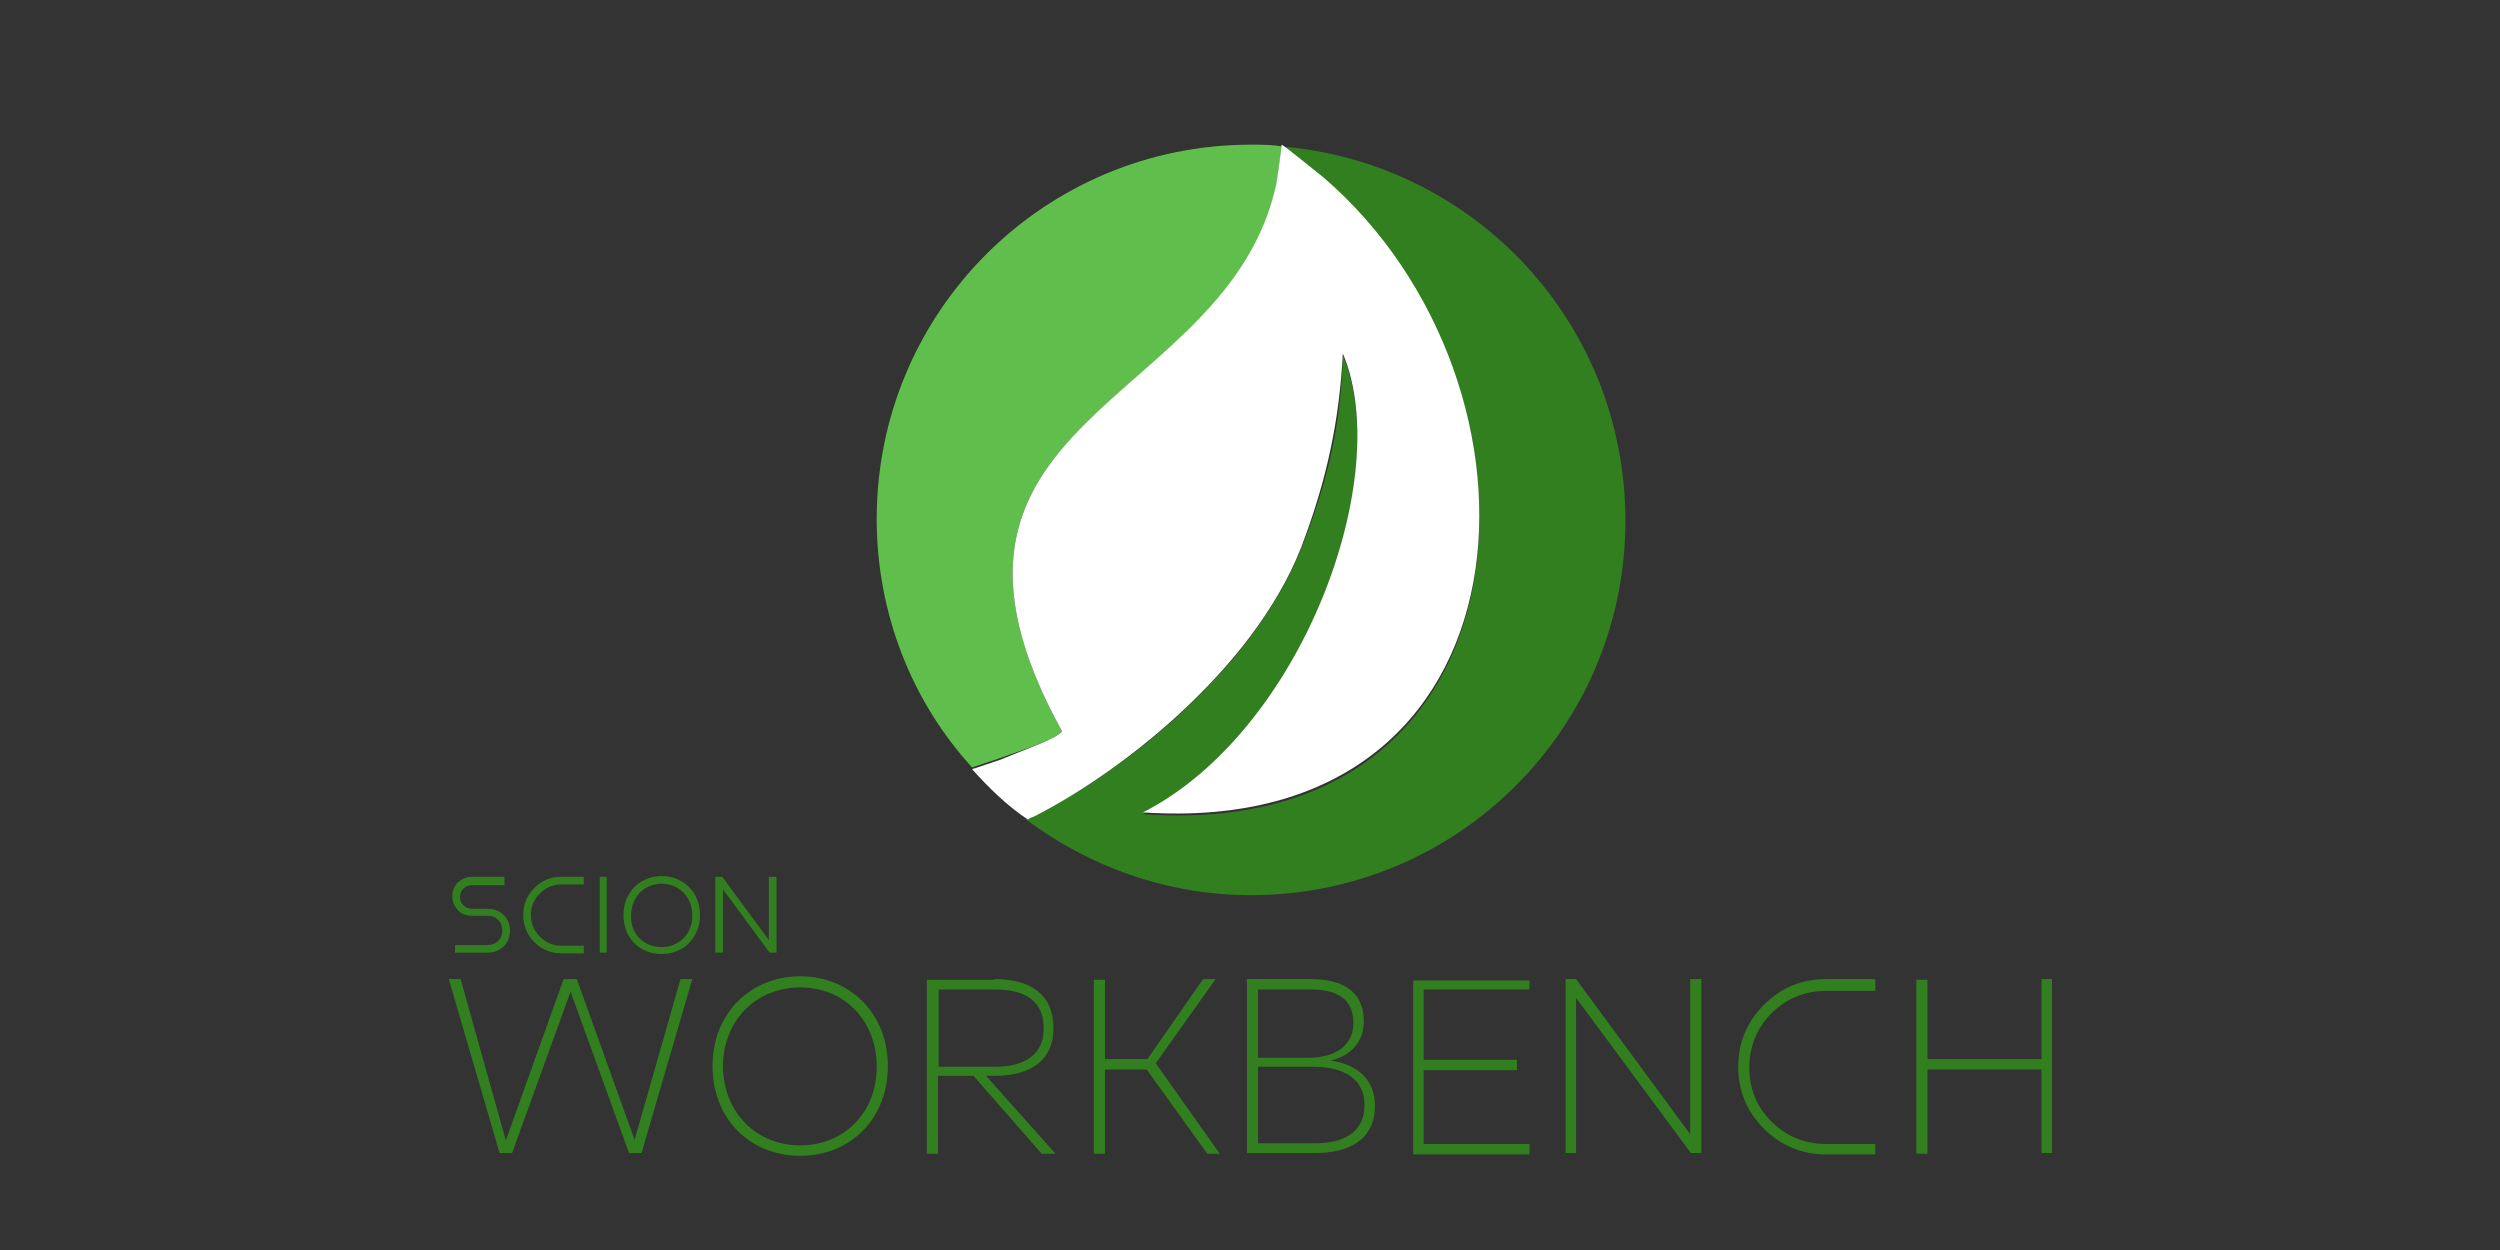 <?xml version="1.0" encoding="UTF-8" standalone="no"?>
<svg
   xmlns:svg="http://www.w3.org/2000/svg"
   xmlns="http://www.w3.org/2000/svg"
   xmlns:sodipodi="http://sodipodi.sourceforge.net/DTD/sodipodi-0.dtd"
   xmlns:inkscape="http://www.inkscape.org/namespaces/inkscape"
   sodipodi:docname="scion-workbench-banner-vertical.svg"
   inkscape:version="1.1-dev (79c9cd5, 2020-05-04)"
   inkscape:export-ydpi="300"
   inkscape:export-xdpi="300"
   inkscape:export-filename="C:\Users\ue57749\Downloads\github\scion-workbench.png"
   id="svg970"
   version="1.1"
   viewBox="0 0 338.667 169.333"
   height="640"
   width="1280">
  <rect x="0" y="0" width="338.667" height="169.333" fill="#333333" stroke="none"/>
  <defs
     id="defs966" />
  <sodipodi:namedview
     inkscape:window-maximized="1"
     inkscape:window-y="-8"
     inkscape:window-x="-8"
     inkscape:window-height="1356"
     inkscape:window-width="2560"
     units="px"
     width="1280mm"
     showgrid="false"
     inkscape:current-layer="layer1"
     inkscape:document-units="mm"
     inkscape:cy="861.56913"
     inkscape:cx="1567.0127"
     inkscape:zoom="0.39049859"
     inkscape:pageshadow="2"
     inkscape:pageopacity="0.0"
     borderopacity="1.0"
     bordercolor="#666666"
     pagecolor="#ffffff"
     id="base" />
  <g
     id="layer1"
     inkscape:groupmode="layer"
     inkscape:label="Layer 1">
    <g
       id="g1405"
       transform="translate(-9.147,5.42)">
      <g
         id="g1215"
         transform="matrix(1.201,0,0,1.201,-72.058,-6.315)">
        <path
           style="fill:#60bf4c;stroke-width:2.03"
           class="st5"
           d="m 187.411,83.242 c -19.691,-35.729 18.676,-36.338 24.158,-61.51 0.203,-1.218 0.609,-4.466 0.609,-4.466 -1.015,-0.203 -2.233,-0.203 -3.451,-0.203 -23.346,0 -42.225,18.879 -42.225,42.225 0,10.759 4.06,20.706 10.759,28.015 l 3.045,-1.015 c 3.451,-1.218 6.496,-2.233 7.105,-3.045 z"
           id="path909" />
        <path
           style="fill:#327f1f;stroke-width:2.03"
           class="st2"
           d="m 212.178,17.265 c 0.203,0.203 3.654,2.639 4.669,3.654 27.203,23.346 24.767,74.909 -20.3,71.661 17.864,-9.135 28.421,-37.759 22.534,-51.766 -0.203,7.714 -1.624,13.804 -4.263,20.706 -5.075,14.007 -20.097,26.188 -30.654,31.263 -0.203,0.203 -0.406,0.203 -0.812,0.406 7.105,5.278 15.834,8.526 25.376,8.526 23.346,0 42.225,-18.879 42.225,-42.225 0,-22.33 -17.052,-40.398 -38.774,-42.225 z"
           id="path911" />
        <path
           style="fill:#ffffff;stroke-width:2.03"
           class="st4"
           d="m 214.817,61.317 c 2.436,-6.699 3.857,-12.992 4.263,-20.706 5.887,14.007 -4.669,42.631 -22.534,51.766 45.067,3.045 47.503,-48.315 20.3,-71.661 -1.015,-0.812 -4.263,-3.451 -4.669,-3.654 0,0 0,0 0,0 0,0.203 -0.406,3.248 -0.609,4.466 -5.481,25.376 -43.849,25.985 -24.158,61.713 -0.609,0.812 -3.654,1.827 -7.105,3.248 l -3.045,1.015 c 1.827,2.03 3.857,4.06 6.293,5.684 0.203,-0.203 0.406,-0.203 0.812,-0.406 10.353,-5.278 25.579,-17.458 30.451,-31.466 z"
           id="path913" />
      </g>
    </g>
    <g
       transform="translate(-23.037,-2.235)"
       id="g1280">
      <g
         id="g1263">
        <path
           style="fill:#327f1f;stroke-width:0.943"
           class="st2"
           d="m 83.833,134.866 h 1.603 l 6.127,21.869 7.824,-21.869 h 1.791 l 7.824,21.775 6.221,-21.775 h 1.602 l -6.881,23.566 h -1.697 l -7.918,-21.869 -7.918,21.869 h -1.697 z"
           id="path881" />
        <path
           style="fill:#327f1f;stroke-width:0.943"
           class="st2"
           d="m 131.436,158.809 c -6.787,0 -11.877,-4.996 -11.877,-12.16 0,-7.164 5.185,-12.16 11.877,-12.16 6.693,0 11.877,4.996 11.877,12.16 0,7.164 -5.09,12.16 -11.877,12.16 z m 0,-1.414 c 5.939,0 10.369,-4.43 10.369,-10.652 0,-6.316 -4.43,-10.746 -10.369,-10.746 -5.939,0 -10.463,4.43 -10.463,10.746 0.095,6.221 4.525,10.652 10.463,10.652 z"
           id="path883" />
        <path
           style="fill:#327f1f;stroke-width:0.943"
           class="st2"
           d="m 157.736,134.866 c 4.902,0 8.012,2.074 8.012,6.693 0,4.242 -3.016,6.41 -7.918,6.41 h -1.225 l 9.426,10.558 h -1.885 l -9.238,-10.558 h -4.807 v 10.558 h -1.508 v -23.566 h 9.144 z m -7.541,1.414 v 10.463 h 7.635 c 3.959,0 6.598,-1.602 6.598,-5.184 0,-3.771 -2.545,-5.279 -6.598,-5.279 z"
           id="path885" />
        <path
           style="fill:#327f1f;stroke-width:0.943"
           class="st2"
           d="m 172.724,134.866 v 10.84 h 5.75 l 7.541,-10.84 h 1.697 l -8.107,11.406 8.672,12.254 h -1.697 l -8.201,-11.406 h -5.656 v 11.406 h -1.508 v -23.566 h 1.508 z"
           id="path887" />
        <path
           style="fill:#327f1f;stroke-width:0.943"
           class="st2"
           d="m 191.954,134.866 h 8.672 c 4.053,0 7.164,1.508 7.164,5.75 0,2.734 -1.791,4.713 -4.525,5.279 3.865,0.566 6.033,2.734 6.033,6.127 0,4.525 -3.393,6.41 -8.107,6.41 h -9.238 z m 1.508,1.414 v 9.238 h 6.881 c 3.394,0 6.033,-1.508 6.033,-4.713 0,-3.393 -2.451,-4.525 -5.656,-4.525 z m 0,10.463 v 10.369 h 7.73 c 3.771,0 6.693,-1.414 6.693,-5.185 0,-3.676 -3.016,-5.185 -6.976,-5.185 z"
           id="path889" />
        <path
           style="fill:#327f1f;stroke-width:0.943"
           class="st2"
           d="m 230.225,134.866 v 1.414 h -14.328 v 9.521 h 12.631 v 1.414 h -12.631 v 9.992 h 14.328 v 1.414 h -15.742 v -23.566 h 15.742 z"
           id="path891" />
        <path
           style="fill:#327f1f;stroke-width:0.943"
           class="st2"
           d="m 252,155.887 v -21.021 h 1.508 v 23.566 h -1.414 l -15.554,-21.021 v 21.021 h -1.414 v -23.566 h 1.414 z"
           id="path893" />
        <path
           style="fill:#327f1f;stroke-width:0.943"
           class="st2"
           d="m 284.144,134.866 v 10.84 h 15.459 v -10.84 h 1.414 v 23.566 h -1.414 v -11.312 h -15.459 v 11.406 h -1.508 v -23.566 h 1.508 z"
           id="path895" />
        <path
           style="fill:#327f1f;stroke-width:0.943"
           class="st2"
           d="m 105.231,121.009 v 10.275 h -0.943 v -10.275 z"
           id="path897" />
        <path
           style="fill:#327f1f;stroke-width:0.943"
           class="st2"
           d="m 112.678,131.472 c -3.016,0 -5.184,-2.168 -5.184,-5.279 0,-3.111 2.262,-5.279 5.184,-5.279 2.922,0 5.185,2.168 5.185,5.279 0,3.111 -2.262,5.279 -5.185,5.279 z m 0,-0.943 c 2.357,0 4.148,-1.791 4.148,-4.242 0,-2.545 -1.791,-4.336 -4.148,-4.336 -2.357,0 -4.148,1.791 -4.148,4.336 -0.094,2.451 1.697,4.242 4.148,4.242 z"
           id="path899" />
        <path
           style="fill:#327f1f;stroke-width:0.943"
           class="st2"
           d="m 127.194,129.587 v -8.578 h 1.037 v 10.275 h -0.943 l -6.316,-8.578 v 8.578 h -1.037 v -10.275 h 0.943 z"
           id="path901" />
        <path
           style="fill:#327f1f;stroke-width:0.943"
           class="st2"
           d="m 91.28,126.194 c -0.566,-0.566 -1.32,-0.848 -2.168,-0.848 h -2.168 c -0.471,0 -0.848,-0.188 -1.131,-0.471 -0.283,-0.283 -0.471,-0.66 -0.471,-1.131 0,-0.471 0.188,-0.848 0.471,-1.131 0.283,-0.283 0.66,-0.471 1.131,-0.471 h 4.43 v -1.131 h -4.43 c -0.754,0 -1.32,0.283 -1.885,0.754 -0.471,0.471 -0.754,1.131 -0.754,1.885 0,0.754 0.283,1.32 0.754,1.885 0.471,0.471 1.131,0.754 1.885,0.754 h 2.168 c 0.566,0 1.037,0.188 1.414,0.566 0.377,0.377 0.566,0.848 0.566,1.414 0,0.566 -0.188,1.037 -0.566,1.414 -0.377,0.377 -0.848,0.566 -1.414,0.566 h -4.43 v 1.037 h 4.43 c 0.848,0 1.508,-0.283 2.168,-0.848 0.566,-0.566 0.848,-1.32 0.848,-2.168 0,-0.754 -0.283,-1.508 -0.848,-2.074 z"
           id="path903" />
        <path
           style="fill:#327f1f;stroke-width:0.943"
           class="st2"
           d="m 102.12,121.009 h -3.016 c -1.414,0 -2.639,0.471 -3.676,1.508 -1.037,1.037 -1.508,2.262 -1.508,3.676 0,1.414 0.471,2.639 1.508,3.676 1.037,1.037 2.262,1.508 3.676,1.508 h 3.016 v -1.037 h -3.016 c -1.131,0 -2.074,-0.377 -2.922,-1.225 -0.848,-0.848 -1.225,-1.791 -1.225,-2.922 0,-1.131 0.377,-2.074 1.225,-2.922 0.848,-0.848 1.791,-1.225 2.922,-1.225 h 3.016 z"
           id="path905" />
        <path
           style="fill:#327f1f;stroke-width:0.943"
           class="st2"
           d="m 277.074,136.28 v -1.414 h -6.693 c -3.205,0 -6.033,1.131 -8.389,3.488 -2.262,2.262 -3.488,5.09 -3.488,8.389 0,3.205 1.131,6.033 3.488,8.389 2.262,2.262 5.09,3.488 8.389,3.488 h 6.693 v -1.414 h -6.693 c -2.828,0 -5.373,-1.037 -7.353,-3.016 -2.074,-2.074 -3.016,-4.525 -3.016,-7.353 0,-2.828 1.037,-5.373 3.016,-7.353 1.98,-1.98 4.525,-3.016 7.353,-3.016 h 6.693 z"
           id="path907" />
      </g>
    </g>
  </g>
</svg>

